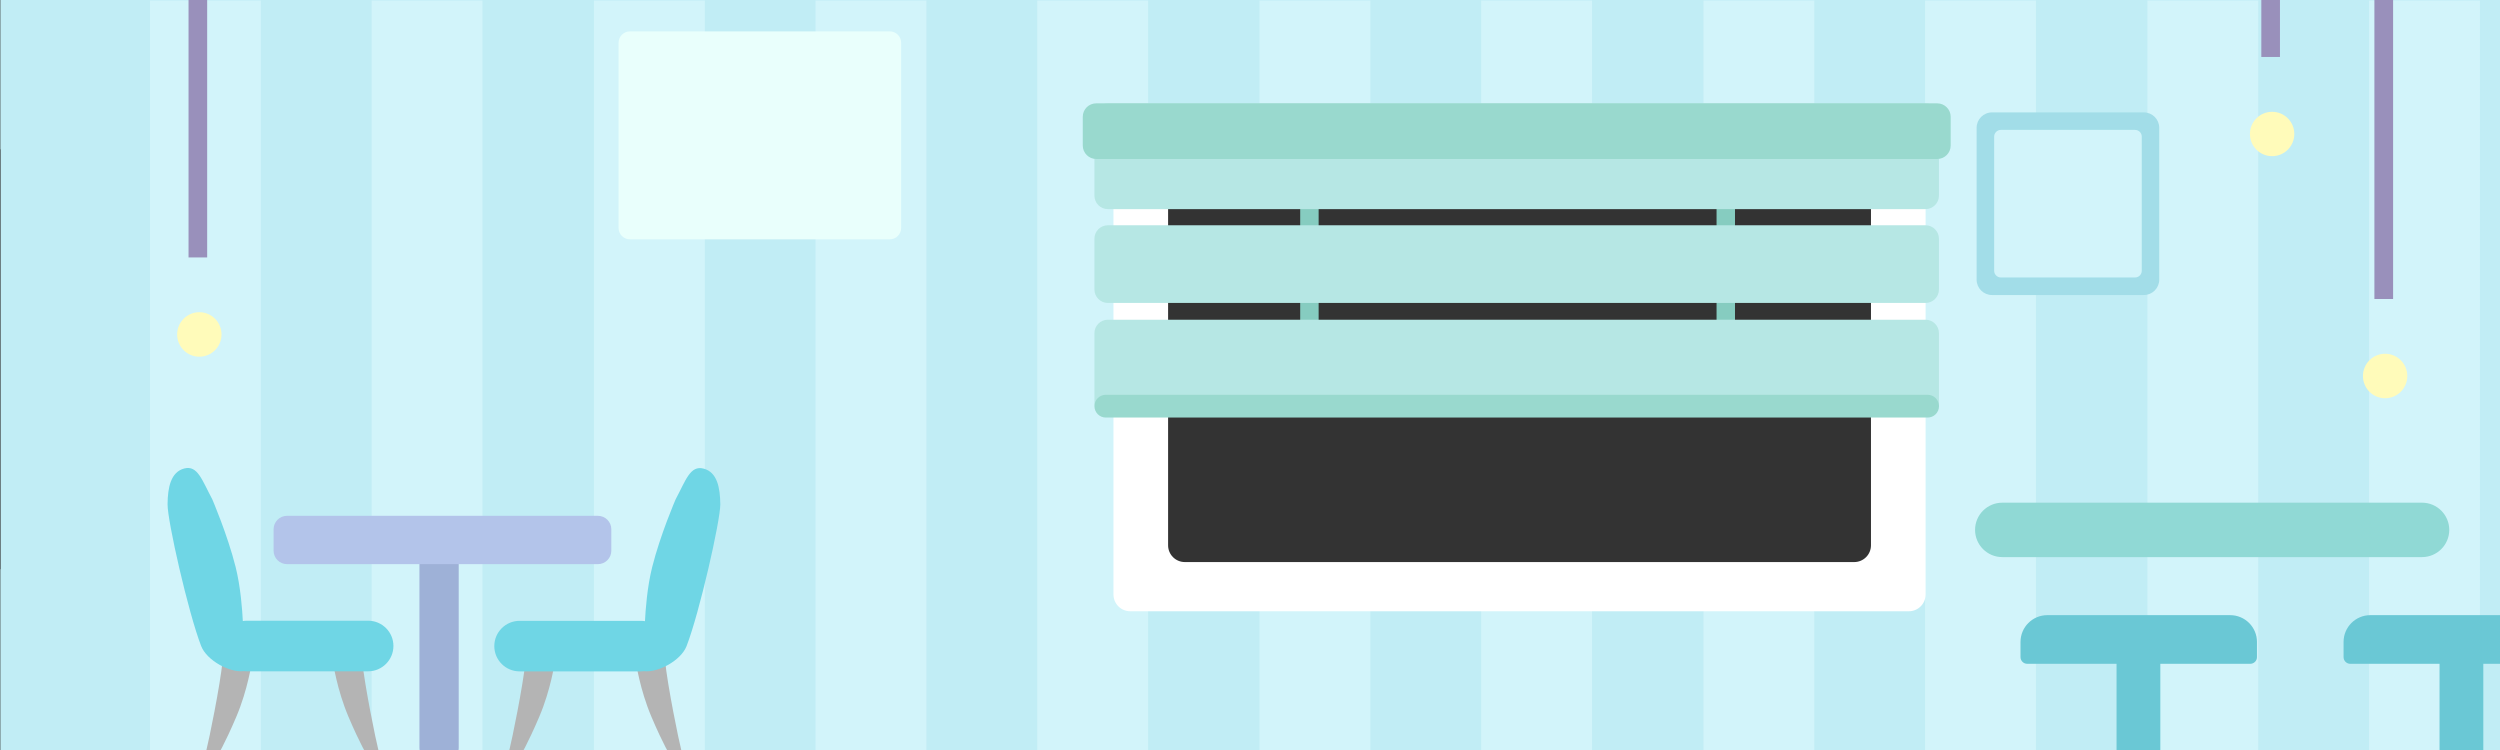 <?xml version="1.0" encoding="utf-8"?>
<!-- Generator: Adobe Illustrator 24.0.1, SVG Export Plug-In . SVG Version: 6.00 Build 0)  -->
<svg version="1.1" id="Слой_1" xmlns="http://www.w3.org/2000/svg" xmlns:xlink="http://www.w3.org/1999/xlink" x="0px" y="0px"
	 viewBox="0 0 3730 1119" style="enable-background:new 0 0 3730 1119;" xml:space="preserve">
<rect x="0" y="0" width="3730" height="1119" fill="#333333" stroke="none"/>
<style type="text/css">
	.st0{fill-rule:evenodd;clip-rule:evenodd;fill:#C1EDF5;}
	.st1{fill:#C1EDF5;}
	.st2{fill-rule:evenodd;clip-rule:evenodd;fill:#D2F4FA;}
	.st3{fill:#D2F4FA;}
	.st4{fill-rule:evenodd;clip-rule:evenodd;fill:#FFFFFF;}
	.st5{fill:#86CCC0;}
	.st6{fill:#B6E7E4;}
	.st7{fill:#99D9CE;}
	.st8{fill-rule:evenodd;clip-rule:evenodd;fill:#B4B4B4;}
	.st9{fill-rule:evenodd;clip-rule:evenodd;fill:#6FD6E5;}
	.st10{fill:#9EB1D7;}
	.st11{fill:#B3C4EA;}
	.st12{fill:#FFFBBA;}
	.st13{fill:#9990BB;}
	.st14{fill:#E9FFFC;}
	.st15{fill-rule:evenodd;clip-rule:evenodd;fill:#6AC8D5;}
	.st16{fill:#90D9D5;}
	.st17{fill:#A2DDE8;}
</style>
<path class="st0" d="M0.9-32h1699.2v1152.7H0.9V-32z"/>
<path id="Rectangle_135_copy_3" class="st0" d="M2829.9-32h915.7v1152.7h-915.7V-32z"/>
<rect id="Rectangle_135_copy_2" x="0.9" y="-32" class="st1" width="3739.1" height="254.8"/>
<path id="Rectangle_135_copy" class="st0" d="M0.9,849.2H3740v271.5H0.9V849.2z"/>
<path id="Rectangle_129_copy" class="st2" d="M223.8,0.8h165.4v1125.6H223.8V0.8z"/>
<path id="Rectangle_129_copy_3" class="st2" d="M554.5,0.8h165.4v1125.6H554.5V0.8z"/>
<path id="Rectangle_129_copy_3-2" class="st2" d="M886.2,0.8h165.4v1125.6H886.2V0.8z"/>
<path id="Rectangle_129_copy_4" class="st2" d="M1216.8,0.8h165.4v1125.6h-165.4V0.8z"/>
<path id="Rectangle_129_copy_5" class="st2" d="M1547.5,0.8H1713v1125.6h-165.4V0.8z"/>
<path id="Rectangle_129_copy_5-2" class="st2" d="M1879.2,0.8h165.4v208h-165.4V0.8z"/>
<path id="Rectangle_129_copy_6" class="st2" d="M2209.9,0.8h165.4v208h-165.4V0.8z"/>
<path id="Rectangle_129_copy_7" class="st2" d="M2541.6,0.8H2707v208h-165.4V0.8z"/>
<path id="Rectangle_129_copy_11" class="st2" d="M1879.2,862.4h165.4v264h-165.4V862.4z"/>
<rect id="Rectangle_129_copy_11-2" x="2209.9" y="862.4" class="st3" width="165.4" height="264"/>
<rect id="Rectangle_129_copy_11-3" x="2541.6" y="862.4" class="st3" width="165.4" height="264"/>
<path id="Rectangle_129_copy_8" class="st2" d="M2872.2,0.8h165.4v1125.6h-165.4V0.8z"/>
<path id="Rectangle_129_copy_9" class="st2" d="M3203.9,0.8h165.4v1125.6h-165.4V0.8z"/>
<path id="Rectangle_129_copy_10" class="st2" d="M3534.6,0.8H3700v1125.6h-165.4V0.8z"/>
<path id="Rectangle_137_copy" class="st4" d="M1686.3,232.7h1161.7c13.8,0,25,11.2,25,25V887c0,13.8-11.2,25-25,25H1686.3
	c-13.8,0-25-11.2-25-25V257.7C1661.3,243.9,1672.4,232.7,1686.3,232.7z M1767.8,287h998.7c13.8,0,25,11.2,25,25v501.6
	c0,13.8-11.2,25-25,25h-998.7c-13.8,0-25-11.2-25-25V312C1742.8,298.2,1753.9,287,1767.8,287z"/>
<rect x="1939.9" y="273" class="st5" width="27.5" height="263.1"/>
<rect id="Rectangle_139_copy" x="2561.1" y="273" class="st5" width="27.5" height="263.1"/>
<path id="Rectangle_138_copy" class="st6" d="M1652.9,154.2h1220c11,0,20,9,20,20V292c0,11-9,20-20,20h-1220c-11,0-20-9-20-20V174.2
	C1632.9,163.1,1641.9,154.2,1652.9,154.2z"/>
<path id="Rectangle_138_copy_2" class="st6" d="M1652.9,336.1h1220c11,0,20,9,20,20V432c0,11-9,20-20,20h-1220c-11,0-20-9-20-20
	v-75.9C1632.9,345,1641.9,336.1,1652.9,336.1z"/>
<path id="Rectangle_138_copy_3" class="st6" d="M1652.9,477h1220c11,0,20,9,20,20v103.3c0,11-9,20-20,20h-1220c-11,0-20-9-20-20V497
	C1632.9,486,1641.9,477,1652.9,477z"/>
<path id="Rectangle_138_copy_4" class="st7" d="M1649.9,589H2876c9.4,0,17,7.6,17,17l0,0c0,9.4-7.6,17-17,17H1649.9
	c-9.4,0-17-7.6-17-17l0,0C1632.9,596.6,1640.5,589,1649.9,589z"/>
<path class="st7" d="M1635.5,154.2h1254.9c11,0,20,9,20,20v43c0,11-9,20-20,20H1635.5c-11,0-20-9-20-20v-43
	C1615.5,163.1,1624.5,154.2,1635.5,154.2z"/>
<path class="st8" d="M375.5,988.7c0,0-5.6,39.9-23,80.9s-28.5,58.9-28.5,58.9s-1.3,2.8-8.3,2.8c-8.5,0-11.1,0.3-7.4-13.8
	c3-11.2,20.1-93.7,23.9-132.4C346.8,985.1,361.2,986.3,375.5,988.7z"/>
<path id="Shape_6_copy" class="st8" d="M497,988.7c0,0,5.6,39.9,23,80.9c17.4,41,28.5,58.9,28.5,58.9s1.3,2.8,8.3,2.8
	c8.5,0,11.1,0.3,7.4-13.8c-3-11.2-20.1-93.7-23.9-132.4C525.8,985.1,511.3,986.3,497,988.7z"/>
<path id="Rounded_Rectangle_45_copy" class="st9" d="M549.3,1001.6H368.1c-1.5,0-3-0.1-4.4-0.3c-20.7,2.6-55.1-15.6-63.6-37.5
	c-19.3-49.9-50.4-187-50.1-211.6c0.3-24.8,4.7-47.8,24.8-53.2s26.7,17.6,41.9,45.9c0,0,22.7,52.6,34.9,101.2
	c7.4,29.5,9.9,64.1,10.7,80.5c1.9-0.3,3.9-0.5,5.8-0.5h181.2c20.8,0,37.7,16.9,37.7,37.7S570.1,1001.6,549.3,1001.6z"/>
<path class="st8" d="M949,988.7c0,0,5.6,39.9,23,80.9s28.5,58.9,28.5,58.9s1.3,2.8,8.3,2.8c8.5,0,11.1,0.3,7.3-13.8
	c-3-11.2-20.1-93.7-23.9-132.4C977.8,985.1,963.3,986.3,949,988.7z"/>
<path id="Shape_6_copy-2" class="st8" d="M827.5,988.7c0,0-5.5,39.9-23,80.9s-28.5,58.9-28.5,58.9s-1.3,2.8-8.3,2.8
	c-8.5,0-11.1,0.3-7.4-13.8c3-11.2,20.1-93.7,23.9-132.4C798.8,985.1,813.2,986.3,827.5,988.7z"/>
<path id="Rounded_Rectangle_45_copy-2" class="st9" d="M1024.4,963.9c-8.5,21.9-42.9,40-63.6,37.5c-1.5,0.2-3,0.3-4.5,0.3H775.2
	c-20.8,0-37.7-16.9-37.7-37.7s16.9-37.7,37.7-37.7h181.2c2,0,3.9,0.2,5.9,0.5c0.8-16.4,3.3-51,10.7-80.5
	c12.2-48.6,35-101.2,35-101.2c15.2-28.4,21.7-51.3,41.9-45.9s24.5,28.4,24.8,53.2C1074.8,776.9,1043.7,914,1024.4,963.9z"/>
<path id="Rounded_Rectangle_41_copy" class="st10" d="M645.8,791.1h18.6c11,0,20,9,20,20v305.2c0,11-9,20-20,20h-18.6
	c-11,0-20-9-20-20V811.1C625.8,800,634.8,791.1,645.8,791.1z"/>
<path id="Rounded_Rectangle_41" class="st11" d="M428.2,769.6h463.9c11,0,20,9,20,20v32.1c0,11-9,20-20,20H428.2c-11,0-20-9-20-20
	v-32.1C408.2,778.6,417.2,769.6,428.2,769.6z"/>
<ellipse id="Ellipse_25_copy_2" class="st12" cx="297.4" cy="499" rx="33.1" ry="33.2"/>
<rect x="281.3" y="-5.9" class="st13" width="27.8" height="390"/>
<ellipse id="Ellipse_25_copy_2-2" class="st12" cx="3558.6" cy="561" rx="33.1" ry="33.2"/>
<rect x="3542.6" y="-10.6" class="st13" width="27.9" height="456.7"/>
<circle id="Ellipse_25_copy_2-3" class="st12" cx="3390" cy="199.9" r="33.1"/>
<rect x="3373.9" y="-53.2" class="st13" width="27.8" height="138.2"/>
<path class="st14" d="M939.9,46.8h387.6c9.4,0,17,7.6,17,17v276.3c0,9.4-7.6,17-17,17H939.9c-9.4,0-17-7.6-17-17V63.8
	C922.9,54.5,930.5,46.8,939.9,46.8z"/>
<path class="st15" d="M3357.4,990.4h-134.2v164.4h-65.3V990.4h-133.3c-5.5,0-10-4.5-10-10v-22.6c0-22.1,17.9-40,40-40c0,0,0,0,0,0
	h272.8c22.1,0,40,17.9,40,40v22.6C3367.4,985.9,3362.9,990.4,3357.4,990.4z"/>
<path id="Rectangle_75_copy" class="st15" d="M3839.3,990.4h-134.2v164.4h-65.3V990.4h-133.2c-5.5,0-10-4.5-10-10v-22.6
	c0-22.1,17.9-40,40-40c0,0,0,0,0,0h272.7c22.1,0,40,17.9,40,40c0,0,0,0,0,0v22.6C3849.3,985.9,3844.9,990.4,3839.3,990.4z"/>
<path class="st16" d="M2987.4,750h626.3c22.4,0,40.6,18.2,40.6,40.6v0c0,22.4-18.2,40.6-40.6,40.6h-626.3
	c-22.4,0-40.6-18.2-40.6-40.6v0C2946.8,768.2,2965,750,2987.4,750z"/>
<path class="st17" d="M2972.1,167.7h226.5c12.7,0,23,10.3,23,23v226.5c0,12.7-10.3,23-23,23h-226.5c-12.7,0-23-10.3-23-23V190.7
	C2949.1,178,2959.4,167.7,2972.1,167.7z"/>
<path id="Rectangle_145_copy" class="st3" d="M2985.3,193.8h200.2c5.5,0,10,4.5,10,10V404c0,5.5-4.5,10-10,10h-200.2
	c-5.5,0-10-4.5-10-10V203.8C2975.3,198.3,2979.8,193.8,2985.3,193.8z"/>
</svg>
